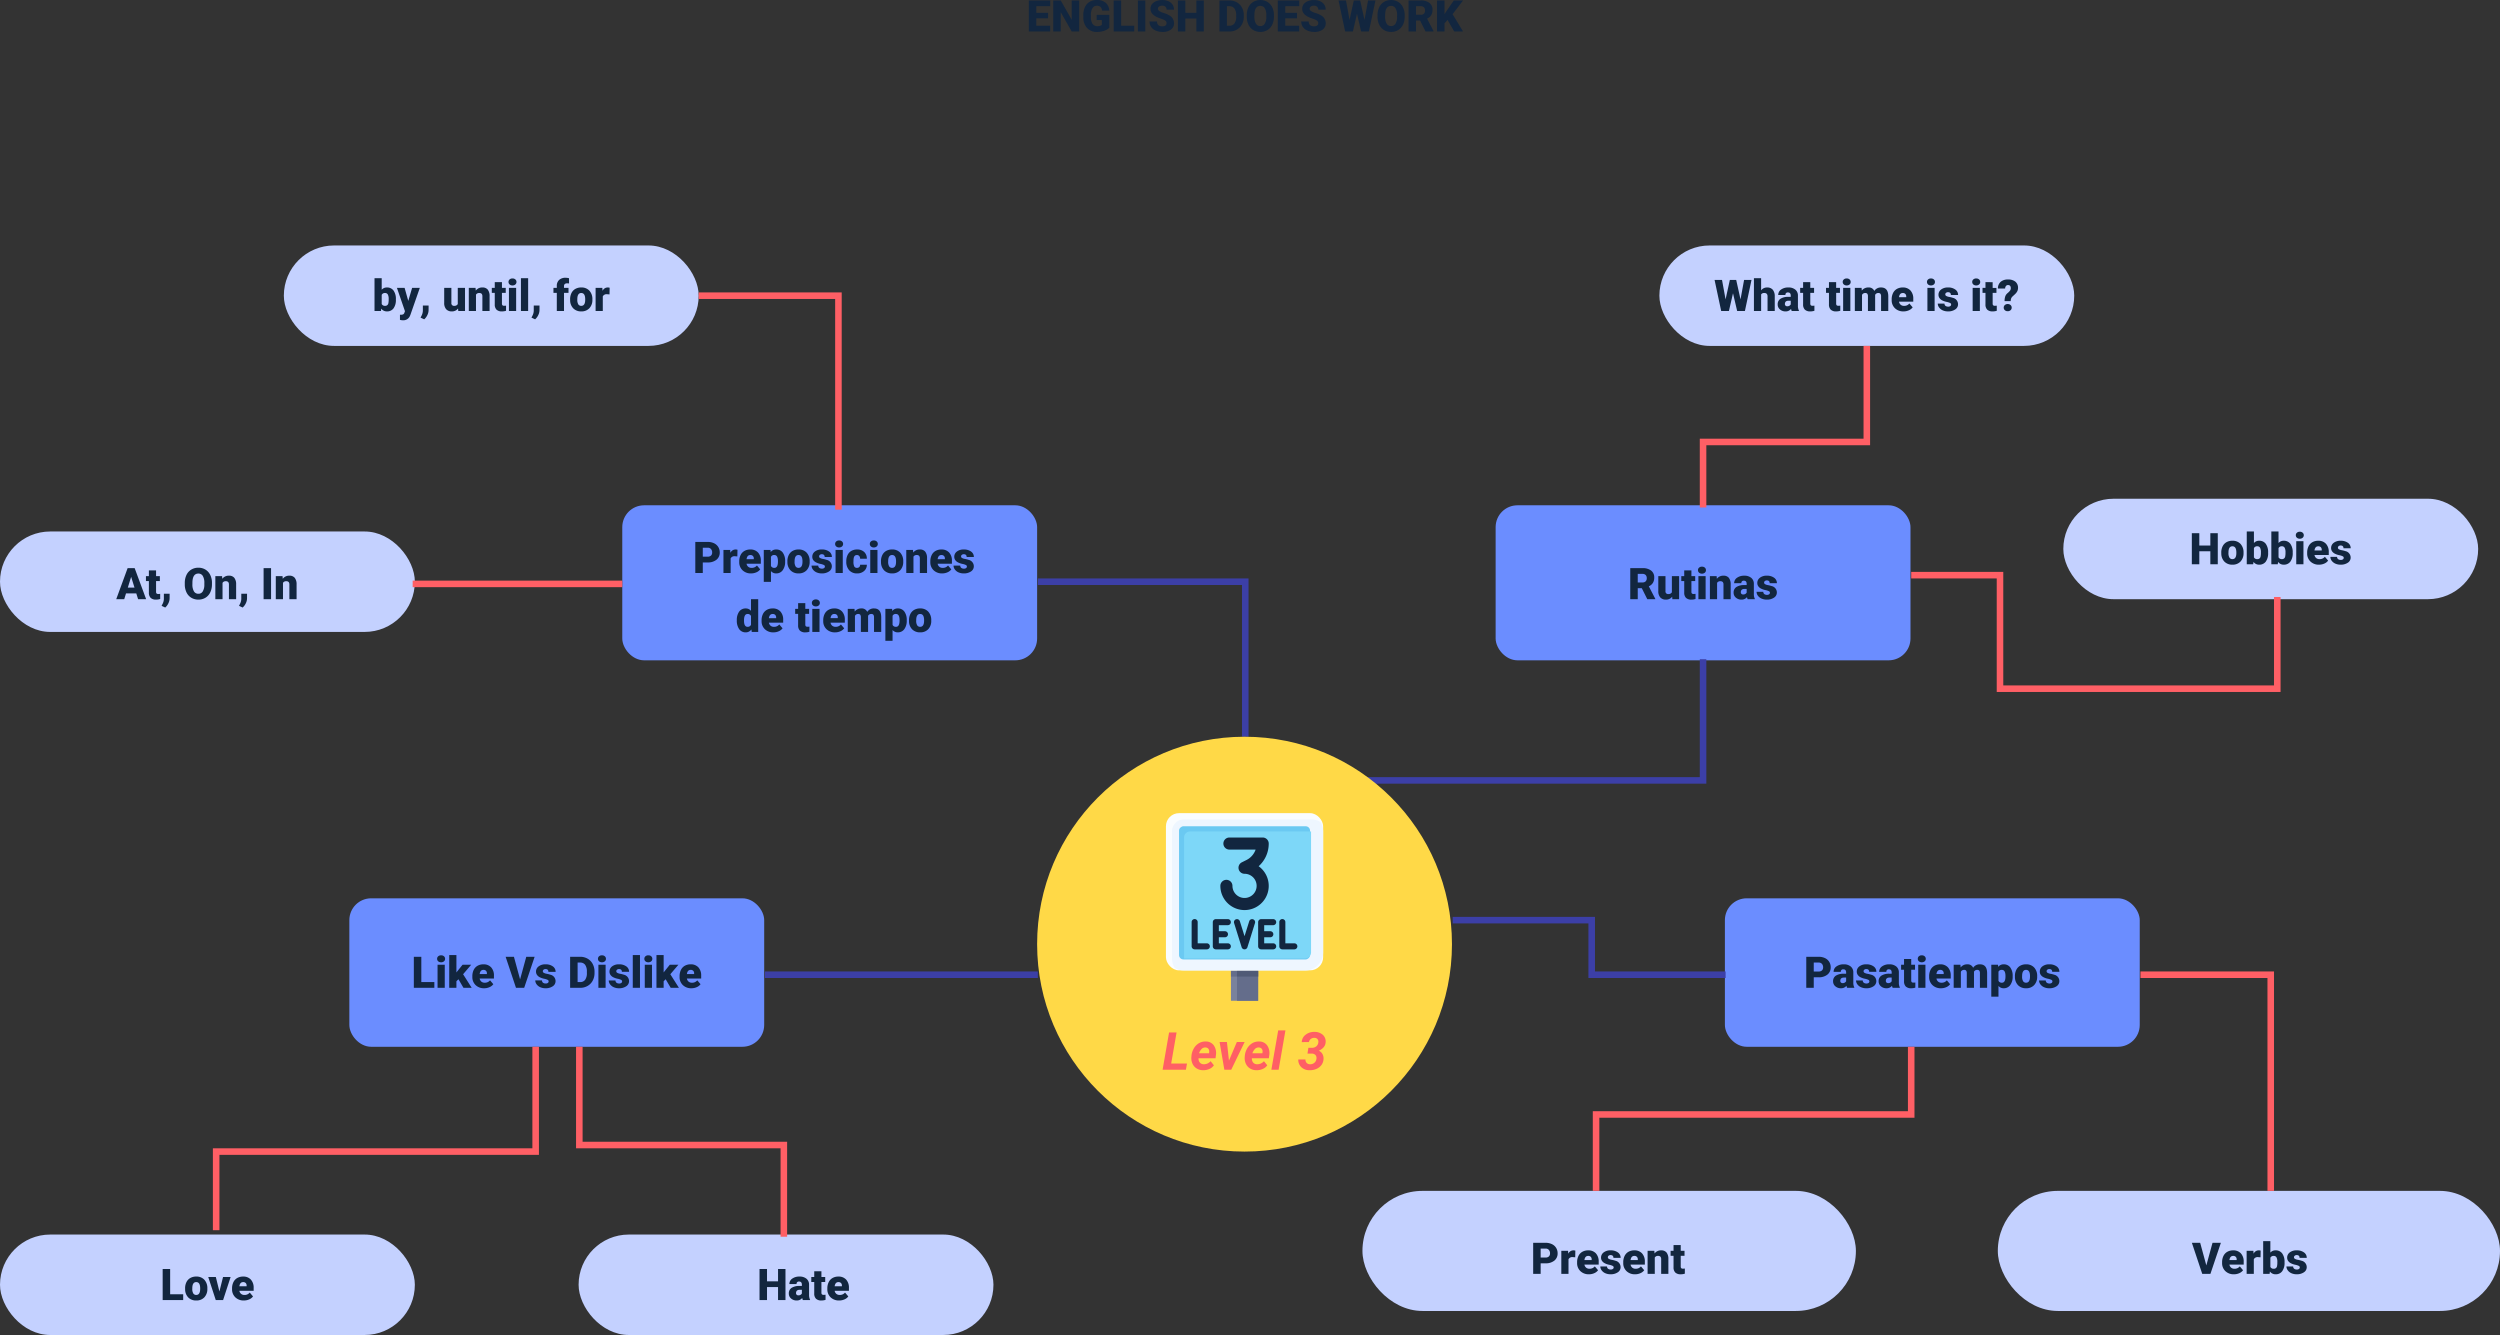 <svg xmlns="http://www.w3.org/2000/svg" width="1145" height="611.424" viewBox="0 0 1145 611.424">
  <rect x="0" y="0" width="1145" height="611.424" fill="#333333" stroke="none"/>
  <g id="Grupo_85040" data-name="Grupo 85040" transform="translate(-228 -456.576)">
    <g id="Grupo_84994" data-name="Grupo 84994" transform="translate(24 34)">
      <path id="Trazado_118836" data-name="Trazado 118836" d="M-89.985-6.035h-5.391v3.4h6.367V0H-98.8V-14.219h9.814v2.646h-6.387v3h5.391ZM-75.737,0h-3.408l-5.039-8.848V0h-3.428V-14.219h3.428l5.029,8.848v-8.848h3.418Zm13.809-1.758A5.511,5.511,0,0,1-64.243-.342,9.982,9.982,0,0,1-67.583.2a5.955,5.955,0,0,1-4.463-1.709A6.918,6.918,0,0,1-73.833-6.27l-.01-1.23a8.485,8.485,0,0,1,.742-3.667,5.511,5.511,0,0,1,2.124-2.412,6.008,6.008,0,0,1,3.2-.845,6.3,6.3,0,0,1,4.126,1.216A5.152,5.152,0,0,1-61.938-9.58h-3.3a2.7,2.7,0,0,0-.762-1.7,2.458,2.458,0,0,0-1.66-.508,2.237,2.237,0,0,0-1.992,1.094,5.84,5.84,0,0,0-.713,3.125v.859a5.717,5.717,0,0,0,.728,3.2,2.573,2.573,0,0,0,2.29,1.069,2.88,2.88,0,0,0,1.992-.6V-5.244h-2.383V-7.6h5.811Zm5.42-.879h5.967V0h-9.395V-14.219h3.428ZM-45.444,0h-3.418V-14.219h3.418Zm9.717-3.779a1.408,1.408,0,0,0-.532-1.172,6.615,6.615,0,0,0-1.87-.869,17.942,17.942,0,0,1-2.187-.869q-2.764-1.357-2.764-3.73a3.345,3.345,0,0,1,.688-2.085,4.453,4.453,0,0,1,1.948-1.406,7.582,7.582,0,0,1,2.832-.5,6.632,6.632,0,0,1,2.749.547,4.352,4.352,0,0,1,1.89,1.558A4.068,4.068,0,0,1-32.3-10h-3.418a1.719,1.719,0,0,0-.532-1.348,2.075,2.075,0,0,0-1.44-.479,2.339,2.339,0,0,0-1.45.405,1.243,1.243,0,0,0-.532,1.03,1.252,1.252,0,0,0,.586.991,7.389,7.389,0,0,0,2.061.918A12.623,12.623,0,0,1-34.6-7.461,4.07,4.07,0,0,1-32.3-3.8a3.472,3.472,0,0,1-1.406,2.93A6.255,6.255,0,0,1-37.563.2a7.653,7.653,0,0,1-3.13-.62,4.719,4.719,0,0,1-2.109-1.7,4.428,4.428,0,0,1-.708-2.485h3.438a2.181,2.181,0,0,0,.591,1.685,2.793,2.793,0,0,0,1.919.542,2.206,2.206,0,0,0,1.343-.366A1.209,1.209,0,0,0-35.728-3.779ZM-18.657,0h-3.408V-5.937h-5.049V0h-3.428V-14.219h3.428v5.645h5.049v-5.645h3.408Zm7.148,0V-14.219h4.58a6.737,6.737,0,0,1,3.389.854,6.006,6.006,0,0,1,2.349,2.412A7.283,7.283,0,0,1-.337-7.461v.654a7.325,7.325,0,0,1-.825,3.5A6.032,6.032,0,0,1-3.486-.884,6.589,6.589,0,0,1-6.831,0Zm3.428-11.572v8.936H-6.89a2.666,2.666,0,0,0,2.266-1.05,5.145,5.145,0,0,0,.791-3.12v-.615a5.1,5.1,0,0,0-.791-3.105,2.713,2.713,0,0,0-2.3-1.045ZM13.462-6.816a8.385,8.385,0,0,1-.771,3.682A5.7,5.7,0,0,1,10.5-.669,6.1,6.1,0,0,1,7.261.2,6.191,6.191,0,0,1,4.038-.64,5.692,5.692,0,0,1,1.846-3.027a8.144,8.144,0,0,1-.825-3.564v-.8a8.422,8.422,0,0,1,.767-3.687,5.688,5.688,0,0,1,2.2-2.466,6.147,6.147,0,0,1,3.257-.869,6.087,6.087,0,0,1,3.223.859,5.79,5.79,0,0,1,2.2,2.446,8.18,8.18,0,0,1,.8,3.638Zm-3.486-.6a5.979,5.979,0,0,0-.708-3.218,2.271,2.271,0,0,0-2.026-1.1q-2.578,0-2.725,3.867l-.01,1.045A6.149,6.149,0,0,0,5.2-3.6,2.268,2.268,0,0,0,7.261-2.48a2.24,2.24,0,0,0,2-1.1,5.982,5.982,0,0,0,.713-3.174ZM24.048-6.035H18.657v3.4h6.367V0H15.229V-14.219h9.814v2.646H18.657v3h5.391Zm9.707,2.256a1.408,1.408,0,0,0-.532-1.172,6.615,6.615,0,0,0-1.87-.869,17.941,17.941,0,0,1-2.187-.869Q26.4-8.047,26.4-10.42A3.345,3.345,0,0,1,27.09-12.5a4.453,4.453,0,0,1,1.948-1.406,7.582,7.582,0,0,1,2.832-.5,6.632,6.632,0,0,1,2.749.547,4.352,4.352,0,0,1,1.89,1.558A4.068,4.068,0,0,1,37.183-10H33.765a1.719,1.719,0,0,0-.532-1.348,2.075,2.075,0,0,0-1.44-.479,2.339,2.339,0,0,0-1.45.405,1.243,1.243,0,0,0-.532,1.03A1.252,1.252,0,0,0,30.4-9.4a7.389,7.389,0,0,0,2.061.918,12.623,12.623,0,0,1,2.422,1.021,4.07,4.07,0,0,1,2.3,3.662,3.472,3.472,0,0,1-1.406,2.93A6.255,6.255,0,0,1,31.919.2a7.653,7.653,0,0,1-3.13-.62,4.719,4.719,0,0,1-2.109-1.7,4.427,4.427,0,0,1-.708-2.485h3.438A2.181,2.181,0,0,0,30-2.925a2.793,2.793,0,0,0,1.919.542,2.206,2.206,0,0,0,1.343-.366A1.209,1.209,0,0,0,33.755-3.779ZM54.937-5.3l1.631-8.916h3.4L56.948,0H53.394l-1.9-8.105L49.624,0H46.079L43.052-14.219H46.46L48.091-5.3l1.953-8.916h2.91ZM73.345-6.816a8.385,8.385,0,0,1-.771,3.682A5.7,5.7,0,0,1,70.381-.669,6.1,6.1,0,0,1,67.144.2,6.191,6.191,0,0,1,63.921-.64a5.692,5.692,0,0,1-2.192-2.388A8.144,8.144,0,0,1,60.9-6.592v-.8a8.422,8.422,0,0,1,.767-3.687,5.688,5.688,0,0,1,2.2-2.466,6.147,6.147,0,0,1,3.257-.869,6.087,6.087,0,0,1,3.223.859,5.79,5.79,0,0,1,2.2,2.446,8.18,8.18,0,0,1,.8,3.638Zm-3.486-.6a5.979,5.979,0,0,0-.708-3.218,2.271,2.271,0,0,0-2.026-1.1q-2.578,0-2.725,3.867l-.01,1.045A6.149,6.149,0,0,0,65.083-3.6,2.268,2.268,0,0,0,67.144-2.48a2.24,2.24,0,0,0,2-1.1,5.982,5.982,0,0,0,.713-3.174ZM80.4-5.029H78.54V0H75.112V-14.219h5.6A6.246,6.246,0,0,1,84.663-13.1a3.8,3.8,0,0,1,1.426,3.17,4.616,4.616,0,0,1-.6,2.458,4.263,4.263,0,0,1-1.88,1.58L86.577-.147V0H82.905ZM78.54-7.666h2.168a1.946,1.946,0,0,0,1.47-.514,1.987,1.987,0,0,0,.493-1.434,2.01,2.01,0,0,0-.5-1.444,1.928,1.928,0,0,0-1.465-.524H78.54ZM92.993-5.293,91.587-3.75V0H88.159V-14.219h3.428v6.27l1.191-1.807,3.066-4.463h4.238l-4.8,6.289,4.8,7.93H96.021Z" transform="translate(774 437)" fill="#12263f"/>
      <rect id="Rectángulo_34779" data-name="Rectángulo 34779" width="190" height="68" rx="10" transform="translate(364 834)" fill="#6b8dff"/>
      <rect id="Rectángulo_34773" data-name="Rectángulo 34773" width="190" height="68" rx="10" transform="translate(994 834)" fill="#6b8dff"/>
      <rect id="Rectángulo_34774" data-name="Rectángulo 34774" width="190" height="71" rx="10" transform="translate(489 654)" fill="#6b8dff"/>
      <rect id="Rectángulo_34780" data-name="Rectángulo 34780" width="190" height="46" rx="23" transform="translate(334 535)" fill="#c4d1ff"/>
      <rect id="Rectángulo_34772" data-name="Rectángulo 34772" width="190" height="46" rx="23" transform="translate(964 535)" fill="#c4d1ff"/>
      <rect id="Rectángulo_34771" data-name="Rectángulo 34771" width="190" height="46" rx="23" transform="translate(1149 651)" fill="#c4d1ff"/>
      <rect id="Rectángulo_34781" data-name="Rectángulo 34781" width="190" height="46" rx="23" transform="translate(204 666)" fill="#c4d1ff"/>
      <rect id="Rectángulo_34782" data-name="Rectángulo 34782" width="190" height="46" rx="23" transform="translate(204 988)" fill="#c4d1ff"/>
      <rect id="Rectángulo_34775" data-name="Rectángulo 34775" width="190" height="46" rx="23" transform="translate(469 988)" fill="#c4d1ff"/>
      <rect id="Rectángulo_34776" data-name="Rectángulo 34776" width="226" height="55" rx="27.5" transform="translate(828 968)" fill="#c4d1ff"/>
      <rect id="Rectángulo_34777" data-name="Rectángulo 34777" width="230" height="55" rx="27.5" transform="translate(1119 968)" fill="#c4d1ff"/>
      <rect id="Rectángulo_34778" data-name="Rectángulo 34778" width="190" height="71" rx="10" transform="translate(889 654)" fill="#6b8dff"/>
      <path id="Trazado_118838" data-name="Trazado 118838" d="M-60.122-4.824V0H-63.55V-14.219h5.674a6.608,6.608,0,0,1,2.886.6,4.526,4.526,0,0,1,1.943,1.709,4.667,4.667,0,0,1,.688,2.515,4.114,4.114,0,0,1-1.489,3.325,6.179,6.179,0,0,1-4.087,1.245Zm0-2.646h2.246a2.118,2.118,0,0,0,1.519-.5,1.85,1.85,0,0,0,.522-1.406,2.287,2.287,0,0,0-.537-1.592,1.9,1.9,0,0,0-1.465-.605h-2.285Zm15.83-.117-1.084-.078a1.947,1.947,0,0,0-1.992.977V0h-3.291V-10.566h3.086l.107,1.357a2.548,2.548,0,0,1,2.314-1.553,3.209,3.209,0,0,1,.918.117ZM-37.993.2a5.432,5.432,0,0,1-3.936-1.45,5.008,5.008,0,0,1-1.5-3.774V-5.3a6.489,6.489,0,0,1,.6-2.861,4.395,4.395,0,0,1,1.753-1.919,5.292,5.292,0,0,1,2.734-.679A4.574,4.574,0,0,1-34.829-9.38,5.43,5.43,0,0,1-33.54-5.527v1.279h-6.543a2.372,2.372,0,0,0,.771,1.4,2.3,2.3,0,0,0,1.543.508,2.958,2.958,0,0,0,2.441-1.094l1.5,1.777A4.2,4.2,0,0,1-35.566-.308,5.891,5.891,0,0,1-37.993.2Zm-.371-8.418q-1.445,0-1.719,1.914h3.32v-.254a1.63,1.63,0,0,0-.4-1.226A1.593,1.593,0,0,0-38.364-8.223Zm15.957,3.018a6.372,6.372,0,0,1-1.108,3.931A3.554,3.554,0,0,1-26.509.2,3.046,3.046,0,0,1-28.9-.869V4.063h-3.291V-10.566h3.076l.1.977a3.046,3.046,0,0,1,2.49-1.172,3.582,3.582,0,0,1,3.037,1.44,6.45,6.45,0,0,1,1.084,3.96ZM-25.7-5.41q0-2.812-1.641-2.812a1.549,1.549,0,0,0-1.562.84v4.16a1.6,1.6,0,0,0,1.582.879q1.572,0,1.621-2.715Zm4.326.029A6.236,6.236,0,0,1-20.757-8.2a4.4,4.4,0,0,1,1.768-1.9,5.323,5.323,0,0,1,2.705-.664,4.858,4.858,0,0,1,3.74,1.47,5.64,5.64,0,0,1,1.367,4v.117a5.472,5.472,0,0,1-1.372,3.921A4.871,4.871,0,0,1-16.265.2a4.927,4.927,0,0,1-3.623-1.353,5.29,5.29,0,0,1-1.475-3.667Zm3.291.205a3.932,3.932,0,0,0,.459,2.148,1.529,1.529,0,0,0,1.357.684q1.758,0,1.8-2.705v-.332q0-2.842-1.816-2.842-1.65,0-1.787,2.451ZM-4.194-2.969a.76.76,0,0,0-.439-.674A6.685,6.685,0,0,0-6.3-4.17a7.615,7.615,0,0,1-2.031-.718A3.4,3.4,0,0,1-9.556-5.967a2.577,2.577,0,0,1-.42-1.455,2.92,2.92,0,0,1,1.2-2.4,4.948,4.948,0,0,1,3.145-.942,5.482,5.482,0,0,1,3.359.947A2.962,2.962,0,0,1-1-7.324H-4.3q0-1.27-1.338-1.27a1.326,1.326,0,0,0-.869.288.892.892,0,0,0-.352.718.819.819,0,0,0,.43.713,4.06,4.06,0,0,0,1.372.449,11.857,11.857,0,0,1,1.655.42A3.007,3.007,0,0,1-1.021-3.066,2.767,2.767,0,0,1-2.3-.713,5.632,5.632,0,0,1-5.63.2,5.747,5.747,0,0,1-8.052-.293a4.05,4.05,0,0,1-1.66-1.328,3.007,3.007,0,0,1-.6-1.768h3.076a1.272,1.272,0,0,0,.488,1.069,2.009,2.009,0,0,0,1.2.337,1.58,1.58,0,0,0,1.011-.273A.875.875,0,0,0-4.194-2.969ZM3.989,0H.688V-10.566h3.3ZM.493-13.291A1.469,1.469,0,0,1,1-14.443a1.916,1.916,0,0,1,1.318-.449,1.916,1.916,0,0,1,1.318.449,1.469,1.469,0,0,1,.508,1.152,1.469,1.469,0,0,1-.508,1.152,1.916,1.916,0,0,1-1.318.449A1.916,1.916,0,0,1,1-12.139,1.469,1.469,0,0,1,.493-13.291Zm9.99,10.947a1.464,1.464,0,0,0,1.074-.376,1.379,1.379,0,0,0,.371-1.05h3.086A3.653,3.653,0,0,1,13.77-.918,4.631,4.631,0,0,1,10.562.2,4.689,4.689,0,0,1,6.929-1.25a5.7,5.7,0,0,1-1.328-4v-.137a6.436,6.436,0,0,1,.591-2.827A4.3,4.3,0,0,1,7.9-10.1a5.081,5.081,0,0,1,2.637-.659A4.573,4.573,0,0,1,13.8-9.619a4.053,4.053,0,0,1,1.211,3.1H11.929a1.807,1.807,0,0,0-.4-1.26,1.382,1.382,0,0,0-1.074-.439q-1.279,0-1.494,1.631a11.508,11.508,0,0,0-.068,1.426,4.52,4.52,0,0,0,.381,2.207A1.319,1.319,0,0,0,10.483-2.344ZM19.878,0h-3.3V-10.566h3.3Zm-3.5-13.291a1.469,1.469,0,0,1,.508-1.152,1.916,1.916,0,0,1,1.318-.449,1.916,1.916,0,0,1,1.318.449,1.469,1.469,0,0,1,.508,1.152,1.469,1.469,0,0,1-.508,1.152,1.916,1.916,0,0,1-1.318.449,1.916,1.916,0,0,1-1.318-.449A1.469,1.469,0,0,1,16.382-13.291Zm5.107,7.91A6.236,6.236,0,0,1,22.1-8.2a4.4,4.4,0,0,1,1.768-1.9,5.323,5.323,0,0,1,2.705-.664,4.858,4.858,0,0,1,3.74,1.47,5.64,5.64,0,0,1,1.367,4v.117a5.472,5.472,0,0,1-1.372,3.921A4.871,4.871,0,0,1,26.6.2a4.927,4.927,0,0,1-3.623-1.353A5.29,5.29,0,0,1,21.5-4.824Zm3.291.205a3.932,3.932,0,0,0,.459,2.148,1.529,1.529,0,0,0,1.357.684q1.758,0,1.8-2.705v-.332q0-2.842-1.816-2.842-1.65,0-1.787,2.451Zm11.377-5.391.107,1.24a3.583,3.583,0,0,1,3.018-1.436,3.015,3.015,0,0,1,2.466.986,4.7,4.7,0,0,1,.845,2.969V0h-3.3V-6.67a1.783,1.783,0,0,0-.322-1.177A1.491,1.491,0,0,0,37.8-8.223a1.569,1.569,0,0,0-1.436.762V0H33.071V-10.566ZM49.526.2a5.432,5.432,0,0,1-3.936-1.45,5.008,5.008,0,0,1-1.5-3.774V-5.3a6.489,6.489,0,0,1,.6-2.861,4.395,4.395,0,0,1,1.753-1.919,5.292,5.292,0,0,1,2.734-.679A4.574,4.574,0,0,1,52.69-9.38a5.43,5.43,0,0,1,1.289,3.853v1.279H47.437a2.372,2.372,0,0,0,.771,1.4,2.3,2.3,0,0,0,1.543.508,2.958,2.958,0,0,0,2.441-1.094L53.7-1.66A4.2,4.2,0,0,1,51.953-.308,5.891,5.891,0,0,1,49.526.2Zm-.371-8.418q-1.445,0-1.719,1.914h3.32v-.254a1.63,1.63,0,0,0-.4-1.226A1.593,1.593,0,0,0,49.155-8.223Zm11.68,5.254a.76.76,0,0,0-.439-.674,6.685,6.685,0,0,0-1.67-.527,7.615,7.615,0,0,1-2.031-.718,3.4,3.4,0,0,1-1.221-1.079,2.577,2.577,0,0,1-.42-1.455,2.92,2.92,0,0,1,1.2-2.4,4.948,4.948,0,0,1,3.145-.942,5.482,5.482,0,0,1,3.359.947,2.962,2.962,0,0,1,1.27,2.49h-3.3q0-1.27-1.338-1.27a1.326,1.326,0,0,0-.869.288.892.892,0,0,0-.352.718.819.819,0,0,0,.43.713,4.06,4.06,0,0,0,1.372.449,11.857,11.857,0,0,1,1.655.42,3.007,3.007,0,0,1,2.383,2.939A2.767,2.767,0,0,1,62.725-.713,5.632,5.632,0,0,1,59.4.2a5.747,5.747,0,0,1-2.422-.488,4.05,4.05,0,0,1-1.66-1.328,3.007,3.007,0,0,1-.6-1.768H57.8a1.272,1.272,0,0,0,.488,1.069,2.009,2.009,0,0,0,1.2.337A1.58,1.58,0,0,0,60.5-2.256.875.875,0,0,0,60.835-2.969ZM-44.536,21.639a6.455,6.455,0,0,1,1.084-3.955,3.568,3.568,0,0,1,3.027-1.445,3.035,3.035,0,0,1,2.383,1.113V12h3.3V27H-37.7l-.166-1.133A3.116,3.116,0,0,1-40.444,27.2a3.562,3.562,0,0,1-2.988-1.445A6.659,6.659,0,0,1-44.536,21.639Zm3.291.205q0,2.813,1.641,2.813a1.62,1.62,0,0,0,1.563-.918V19.715a1.576,1.576,0,0,0-1.543-.937q-1.523,0-1.65,2.461ZM-27.759,27.2a5.432,5.432,0,0,1-3.936-1.45,5.008,5.008,0,0,1-1.5-3.774V21.7a6.489,6.489,0,0,1,.6-2.861,4.395,4.395,0,0,1,1.753-1.919,5.292,5.292,0,0,1,2.734-.679,4.574,4.574,0,0,1,3.516,1.382,5.43,5.43,0,0,1,1.289,3.853v1.279h-6.543a2.372,2.372,0,0,0,.771,1.4,2.3,2.3,0,0,0,1.543.508,2.958,2.958,0,0,0,2.441-1.094l1.5,1.777a4.2,4.2,0,0,1-1.743,1.353A5.891,5.891,0,0,1-27.759,27.2Zm-.371-8.418q-1.445,0-1.719,1.914h3.32v-.254a1.63,1.63,0,0,0-.4-1.226A1.593,1.593,0,0,0-28.13,18.777Zm14.961-4.971v2.627h1.738v2.285h-1.738v4.834a1.234,1.234,0,0,0,.215.83,1.152,1.152,0,0,0,.85.234,4.828,4.828,0,0,0,.82-.059v2.354a6.074,6.074,0,0,1-1.855.283,3.448,3.448,0,0,1-2.51-.8,3.282,3.282,0,0,1-.811-2.432V18.719h-1.348V16.434h1.348V13.807ZM-6.665,27h-3.3V16.434h3.3Zm-3.5-13.291a1.469,1.469,0,0,1,.508-1.152,1.916,1.916,0,0,1,1.318-.449,1.916,1.916,0,0,1,1.318.449,1.469,1.469,0,0,1,.508,1.152,1.469,1.469,0,0,1-.508,1.152,1.916,1.916,0,0,1-1.318.449,1.916,1.916,0,0,1-1.318-.449A1.469,1.469,0,0,1-10.161,13.709ZM.474,27.2a5.432,5.432,0,0,1-3.936-1.45,5.008,5.008,0,0,1-1.5-3.774V21.7a6.489,6.489,0,0,1,.6-2.861,4.395,4.395,0,0,1,1.753-1.919,5.292,5.292,0,0,1,2.734-.679A4.574,4.574,0,0,1,3.638,17.62a5.43,5.43,0,0,1,1.289,3.853v1.279H-1.616a2.372,2.372,0,0,0,.771,1.4A2.3,2.3,0,0,0,.7,24.656,2.958,2.958,0,0,0,3.14,23.563l1.5,1.777A4.2,4.2,0,0,1,2.9,26.692,5.891,5.891,0,0,1,.474,27.2ZM.1,18.777q-1.445,0-1.719,1.914H1.7v-.254a1.63,1.63,0,0,0-.4-1.226A1.593,1.593,0,0,0,.1,18.777ZM9.36,16.434l.107,1.24a3.633,3.633,0,0,1,3.018-1.436A2.675,2.675,0,0,1,15.19,17.83,3.517,3.517,0,0,1,18.3,16.238q3.213,0,3.3,3.887V27H18.3V20.33a2.014,2.014,0,0,0-.273-1.182,1.164,1.164,0,0,0-1-.371,1.559,1.559,0,0,0-1.455.869l.01.137V27h-3.3V20.35a2.117,2.117,0,0,0-.264-1.2,1.161,1.161,0,0,0-1.006-.371,1.578,1.578,0,0,0-1.445.869V27H6.274V16.434Zm23.926,5.361a6.372,6.372,0,0,1-1.108,3.931,3.554,3.554,0,0,1-2.993,1.47,3.046,3.046,0,0,1-2.393-1.064v4.932H23.5V16.434h3.076l.1.977a3.046,3.046,0,0,1,2.49-1.172,3.582,3.582,0,0,1,3.037,1.44,6.45,6.45,0,0,1,1.084,3.96ZM30,21.59q0-2.812-1.641-2.812a1.549,1.549,0,0,0-1.562.84v4.16a1.6,1.6,0,0,0,1.582.879q1.572,0,1.621-2.715Zm4.326.029a6.236,6.236,0,0,1,.615-2.817A4.4,4.4,0,0,1,36.7,16.9a5.323,5.323,0,0,1,2.705-.664,4.858,4.858,0,0,1,3.74,1.47,5.64,5.64,0,0,1,1.367,4v.117a5.472,5.472,0,0,1-1.372,3.921,4.871,4.871,0,0,1-3.716,1.45,4.927,4.927,0,0,1-3.623-1.353,5.29,5.29,0,0,1-1.475-3.667Zm3.291.205a3.932,3.932,0,0,0,.459,2.148,1.529,1.529,0,0,0,1.357.684q1.758,0,1.8-2.705v-.332q0-2.842-1.816-2.842-1.65,0-1.787,2.451Z" transform="translate(586 685)" fill="#12263f"/>
      <path id="Trazado_118847" data-name="Trazado 118847" d="M-28.057-5.029h-1.855V0H-33.34V-14.219h5.6A6.246,6.246,0,0,1-23.789-13.1a3.8,3.8,0,0,1,1.426,3.17,4.616,4.616,0,0,1-.6,2.458,4.263,4.263,0,0,1-1.88,1.58l2.969,5.741V0h-3.672Zm-1.855-2.637h2.168a1.946,1.946,0,0,0,1.47-.514,1.987,1.987,0,0,0,.493-1.434,2.01,2.01,0,0,0-.5-1.444,1.928,1.928,0,0,0-1.465-.524h-2.168ZM-14.15-1.143A3.393,3.393,0,0,1-16.973.2,3.328,3.328,0,0,1-19.6-.815,4.251,4.251,0,0,1-20.5-3.721v-6.846h3.291V-3.7a1.183,1.183,0,0,0,1.318,1.357,1.72,1.72,0,0,0,1.611-.811v-7.412h3.311V0h-3.086Zm8.818-12.051v2.627h1.738v2.285H-5.332v4.834a1.234,1.234,0,0,0,.215.83,1.152,1.152,0,0,0,.85.234,4.828,4.828,0,0,0,.82-.059V-.088A6.074,6.074,0,0,1-5.3.2a3.448,3.448,0,0,1-2.51-.8,3.282,3.282,0,0,1-.811-2.432V-8.281H-9.971v-2.285h1.348v-2.627ZM1.172,0h-3.3V-10.566h3.3Zm-3.5-13.291a1.469,1.469,0,0,1,.508-1.152A1.916,1.916,0,0,1-.5-14.893a1.916,1.916,0,0,1,1.318.449,1.469,1.469,0,0,1,.508,1.152A1.469,1.469,0,0,1,.82-12.139,1.916,1.916,0,0,1-.5-11.689a1.916,1.916,0,0,1-1.318-.449A1.469,1.469,0,0,1-2.324-13.291Zm8.545,2.725.107,1.24a3.583,3.583,0,0,1,3.018-1.436,3.015,3.015,0,0,1,2.466.986,4.7,4.7,0,0,1,.845,2.969V0h-3.3V-6.67a1.783,1.783,0,0,0-.322-1.177,1.491,1.491,0,0,0-1.172-.376,1.569,1.569,0,0,0-1.436.762V0H3.135V-10.566ZM20.43,0a3.716,3.716,0,0,1-.312-.947A3.06,3.06,0,0,1,17.578.2a3.749,3.749,0,0,1-2.539-.9,2.875,2.875,0,0,1-1.045-2.271,2.955,2.955,0,0,1,1.27-2.6,6.468,6.468,0,0,1,3.691-.879h1.016v-.559q0-1.462-1.26-1.462a1.03,1.03,0,0,0-1.172,1.158H14.248a2.95,2.95,0,0,1,1.3-2.487,5.479,5.479,0,0,1,3.325-.956,4.8,4.8,0,0,1,3.193.986,3.429,3.429,0,0,1,1.2,2.705v4.678a4.79,4.79,0,0,0,.449,2.227V0ZM18.369-2.148a1.836,1.836,0,0,0,1.021-.264,1.653,1.653,0,0,0,.581-.6V-4.7h-.957q-1.719,0-1.719,1.543a.942.942,0,0,0,.3.728A1.1,1.1,0,0,0,18.369-2.148Zm12.256-.82a.76.76,0,0,0-.439-.674,6.685,6.685,0,0,0-1.67-.527,7.615,7.615,0,0,1-2.031-.718,3.4,3.4,0,0,1-1.221-1.079,2.577,2.577,0,0,1-.42-1.455,2.92,2.92,0,0,1,1.2-2.4,4.948,4.948,0,0,1,3.145-.942,5.482,5.482,0,0,1,3.359.947,2.962,2.962,0,0,1,1.27,2.49h-3.3q0-1.27-1.338-1.27a1.326,1.326,0,0,0-.869.288.892.892,0,0,0-.352.718.819.819,0,0,0,.43.713,4.06,4.06,0,0,0,1.372.449,11.857,11.857,0,0,1,1.655.42A3.007,3.007,0,0,1,33.8-3.066,2.767,2.767,0,0,1,32.515-.713,5.631,5.631,0,0,1,29.189.2a5.747,5.747,0,0,1-2.422-.488,4.05,4.05,0,0,1-1.66-1.328,3.007,3.007,0,0,1-.6-1.768h3.076a1.272,1.272,0,0,0,.488,1.069,2.009,2.009,0,0,0,1.2.337,1.58,1.58,0,0,0,1.011-.273A.875.875,0,0,0,30.625-2.969Z" transform="translate(984 697)" fill="#12263f"/>
      <path id="Trazado_118846" data-name="Trazado 118846" d="M-54.3-4.824V0h-3.428V-14.219h5.674a6.608,6.608,0,0,1,2.886.6,4.526,4.526,0,0,1,1.943,1.709,4.667,4.667,0,0,1,.688,2.515,4.114,4.114,0,0,1-1.489,3.325,6.179,6.179,0,0,1-4.087,1.245Zm0-2.646h2.246a2.118,2.118,0,0,0,1.519-.5,1.85,1.85,0,0,0,.522-1.406,2.287,2.287,0,0,0-.537-1.592,1.9,1.9,0,0,0-1.465-.605H-54.3ZM-39.014,0a3.716,3.716,0,0,1-.312-.947A3.06,3.06,0,0,1-41.865.2a3.749,3.749,0,0,1-2.539-.9,2.875,2.875,0,0,1-1.045-2.271,2.955,2.955,0,0,1,1.27-2.6,6.468,6.468,0,0,1,3.691-.879h1.016v-.559q0-1.462-1.26-1.462A1.03,1.03,0,0,0-41.9-7.319H-45.2a2.95,2.95,0,0,1,1.3-2.487,5.479,5.479,0,0,1,3.325-.956,4.8,4.8,0,0,1,3.193.986,3.429,3.429,0,0,1,1.2,2.705v4.678a4.79,4.79,0,0,0,.449,2.227V0Zm-2.061-2.148a1.836,1.836,0,0,0,1.021-.264,1.653,1.653,0,0,0,.581-.6V-4.7h-.957q-1.719,0-1.719,1.543a.942.942,0,0,0,.3.728A1.1,1.1,0,0,0-41.074-2.148Zm12.256-.82a.76.76,0,0,0-.439-.674,6.685,6.685,0,0,0-1.67-.527,7.615,7.615,0,0,1-2.031-.718A3.4,3.4,0,0,1-34.18-5.967a2.577,2.577,0,0,1-.42-1.455,2.92,2.92,0,0,1,1.2-2.4,4.948,4.948,0,0,1,3.145-.942,5.482,5.482,0,0,1,3.359.947,2.962,2.962,0,0,1,1.27,2.49h-3.3q0-1.27-1.338-1.27a1.326,1.326,0,0,0-.869.288.892.892,0,0,0-.352.718.819.819,0,0,0,.43.713,4.06,4.06,0,0,0,1.372.449,11.857,11.857,0,0,1,1.655.42,3.007,3.007,0,0,1,2.383,2.939A2.767,2.767,0,0,1-26.929-.713,5.631,5.631,0,0,1-30.254.2a5.747,5.747,0,0,1-2.422-.488,4.05,4.05,0,0,1-1.66-1.328,3.007,3.007,0,0,1-.6-1.768h3.076a1.272,1.272,0,0,0,.488,1.069,2.009,2.009,0,0,0,1.2.337,1.58,1.58,0,0,0,1.011-.273A.875.875,0,0,0-28.818-2.969ZM-18.154,0a3.716,3.716,0,0,1-.312-.947A3.06,3.06,0,0,1-21.006.2a3.749,3.749,0,0,1-2.539-.9A2.875,2.875,0,0,1-24.59-2.979a2.955,2.955,0,0,1,1.27-2.6,6.468,6.468,0,0,1,3.691-.879h1.016v-.559q0-1.462-1.26-1.462a1.03,1.03,0,0,0-1.172,1.158h-3.291a2.95,2.95,0,0,1,1.3-2.487,5.479,5.479,0,0,1,3.325-.956,4.8,4.8,0,0,1,3.193.986,3.429,3.429,0,0,1,1.2,2.705v4.678a4.79,4.79,0,0,0,.449,2.227V0Zm-2.061-2.148a1.836,1.836,0,0,0,1.021-.264,1.653,1.653,0,0,0,.581-.6V-4.7h-.957q-1.719,0-1.719,1.543a.942.942,0,0,0,.3.728A1.1,1.1,0,0,0-20.215-2.148ZM-9.658-13.193v2.627H-7.92v2.285H-9.658v4.834a1.234,1.234,0,0,0,.215.83,1.152,1.152,0,0,0,.85.234,4.828,4.828,0,0,0,.82-.059V-.088A6.074,6.074,0,0,1-9.629.2a3.448,3.448,0,0,1-2.51-.8,3.282,3.282,0,0,1-.811-2.432V-8.281H-14.3v-2.285h1.348v-2.627ZM-3.154,0h-3.3V-10.566h3.3Zm-3.5-13.291a1.469,1.469,0,0,1,.508-1.152,1.916,1.916,0,0,1,1.318-.449,1.916,1.916,0,0,1,1.318.449A1.469,1.469,0,0,1-3-13.291a1.469,1.469,0,0,1-.508,1.152,1.916,1.916,0,0,1-1.318.449,1.916,1.916,0,0,1-1.318-.449A1.469,1.469,0,0,1-6.65-13.291ZM3.984.2A5.432,5.432,0,0,1,.049-1.255a5.008,5.008,0,0,1-1.5-3.774V-5.3a6.489,6.489,0,0,1,.6-2.861A4.395,4.395,0,0,1,.9-10.083a5.292,5.292,0,0,1,2.734-.679A4.574,4.574,0,0,1,7.148-9.38,5.43,5.43,0,0,1,8.438-5.527v1.279H1.895a2.372,2.372,0,0,0,.771,1.4,2.3,2.3,0,0,0,1.543.508A2.958,2.958,0,0,0,6.65-3.437l1.5,1.777A4.2,4.2,0,0,1,6.411-.308,5.891,5.891,0,0,1,3.984.2ZM3.613-8.223q-1.445,0-1.719,1.914h3.32v-.254a1.63,1.63,0,0,0-.4-1.226A1.593,1.593,0,0,0,3.613-8.223Zm9.258-2.344.107,1.24A3.633,3.633,0,0,1,16-10.762,2.675,2.675,0,0,1,18.7-9.17a3.517,3.517,0,0,1,3.105-1.592q3.213,0,3.3,3.887V0h-3.3V-6.67a2.014,2.014,0,0,0-.273-1.182,1.164,1.164,0,0,0-1-.371,1.559,1.559,0,0,0-1.455.869l.01.137V0h-3.3V-6.65a2.117,2.117,0,0,0-.264-1.2,1.161,1.161,0,0,0-1.006-.371,1.578,1.578,0,0,0-1.445.869V0H9.785V-10.566ZM36.8-5.205a6.372,6.372,0,0,1-1.108,3.931A3.554,3.554,0,0,1,32.7.2,3.046,3.046,0,0,1,30.3-.869V4.063H27.012V-10.566h3.076l.1.977a3.046,3.046,0,0,1,2.49-1.172,3.582,3.582,0,0,1,3.037,1.44A6.45,6.45,0,0,1,36.8-5.361ZM33.506-5.41q0-2.812-1.641-2.812a1.549,1.549,0,0,0-1.562.84v4.16a1.6,1.6,0,0,0,1.582.879q1.572,0,1.621-2.715Zm4.326.029A6.236,6.236,0,0,1,38.447-8.2a4.4,4.4,0,0,1,1.768-1.9,5.323,5.323,0,0,1,2.705-.664,4.858,4.858,0,0,1,3.74,1.47,5.64,5.64,0,0,1,1.367,4v.117a5.472,5.472,0,0,1-1.372,3.921A4.871,4.871,0,0,1,42.939.2a4.927,4.927,0,0,1-3.623-1.353,5.29,5.29,0,0,1-1.475-3.667Zm3.291.205a3.932,3.932,0,0,0,.459,2.148,1.529,1.529,0,0,0,1.357.684q1.758,0,1.8-2.705v-.332q0-2.842-1.816-2.842-1.65,0-1.787,2.451ZM55.01-2.969a.76.76,0,0,0-.439-.674A6.685,6.685,0,0,0,52.9-4.17a7.615,7.615,0,0,1-2.031-.718,3.4,3.4,0,0,1-1.221-1.079,2.577,2.577,0,0,1-.42-1.455,2.92,2.92,0,0,1,1.2-2.4,4.948,4.948,0,0,1,3.145-.942,5.482,5.482,0,0,1,3.359.947,2.962,2.962,0,0,1,1.27,2.49H54.9q0-1.27-1.338-1.27a1.326,1.326,0,0,0-.869.288.892.892,0,0,0-.352.718.819.819,0,0,0,.43.713,4.06,4.06,0,0,0,1.372.449,11.857,11.857,0,0,1,1.655.42,3.007,3.007,0,0,1,2.383,2.939A2.767,2.767,0,0,1,56.9-.713,5.632,5.632,0,0,1,53.574.2a5.747,5.747,0,0,1-2.422-.488,4.05,4.05,0,0,1-1.66-1.328,3.007,3.007,0,0,1-.6-1.768h3.076a1.272,1.272,0,0,0,.488,1.069,2.009,2.009,0,0,0,1.2.337,1.58,1.58,0,0,0,1.011-.273A.875.875,0,0,0,55.01-2.969Z" transform="translate(1089 875)" fill="#12263f"/>
      <path id="Trazado_118840" data-name="Trazado 118840" d="M-62.036-2.637h5.967V0h-9.395V-14.219h3.428ZM-51.3,0h-3.3V-10.566h3.3Zm-3.5-13.291a1.469,1.469,0,0,1,.508-1.152,1.916,1.916,0,0,1,1.318-.449,1.916,1.916,0,0,1,1.318.449,1.469,1.469,0,0,1,.508,1.152,1.469,1.469,0,0,1-.508,1.152,1.916,1.916,0,0,1-1.318.449,1.916,1.916,0,0,1-1.318-.449A1.469,1.469,0,0,1-54.8-13.291Zm9.766,9.355-.928.928V0h-3.291V-15.01h3.291v7.969l.332-.439,2.48-3.086H-39.2l-3.7,4.346L-38.96,0h-3.77ZM-33.228.2a5.432,5.432,0,0,1-3.936-1.45,5.008,5.008,0,0,1-1.5-3.774V-5.3a6.489,6.489,0,0,1,.6-2.861,4.395,4.395,0,0,1,1.753-1.919,5.292,5.292,0,0,1,2.734-.679A4.574,4.574,0,0,1-30.063-9.38a5.43,5.43,0,0,1,1.289,3.853v1.279h-6.543a2.372,2.372,0,0,0,.771,1.4A2.3,2.3,0,0,0-33-2.344a2.958,2.958,0,0,0,2.441-1.094l1.5,1.777A4.2,4.2,0,0,1-30.8-.308,5.891,5.891,0,0,1-33.228.2ZM-33.6-8.223q-1.445,0-1.719,1.914H-32v-.254a1.63,1.63,0,0,0-.4-1.226A1.593,1.593,0,0,0-33.6-8.223Zm16.8,4.355,2.832-10.352h3.828L-14.927,0h-3.75l-4.746-14.219h3.8Zm13.076.9a.76.76,0,0,0-.439-.674,6.685,6.685,0,0,0-1.67-.527,7.615,7.615,0,0,1-2.031-.718A3.4,3.4,0,0,1-9.087-5.967a2.577,2.577,0,0,1-.42-1.455,2.92,2.92,0,0,1,1.2-2.4,4.948,4.948,0,0,1,3.145-.942A5.482,5.482,0,0,1-1.8-9.814a2.962,2.962,0,0,1,1.27,2.49h-3.3q0-1.27-1.338-1.27a1.326,1.326,0,0,0-.869.288.892.892,0,0,0-.352.718.819.819,0,0,0,.43.713,4.06,4.06,0,0,0,1.372.449,11.857,11.857,0,0,1,1.655.42A3.007,3.007,0,0,1-.552-3.066,2.767,2.767,0,0,1-1.836-.713,5.632,5.632,0,0,1-5.161.2,5.747,5.747,0,0,1-7.583-.293a4.05,4.05,0,0,1-1.66-1.328,3.007,3.007,0,0,1-.6-1.768h3.076a1.272,1.272,0,0,0,.488,1.069,2.009,2.009,0,0,0,1.2.337,1.58,1.58,0,0,0,1.011-.273A.875.875,0,0,0-3.726-2.969ZM6.118,0V-14.219H10.7a6.737,6.737,0,0,1,3.389.854,6.006,6.006,0,0,1,2.349,2.412,7.283,7.283,0,0,1,.854,3.491v.654a7.325,7.325,0,0,1-.825,3.5A6.032,6.032,0,0,1,14.141-.884,6.589,6.589,0,0,1,10.8,0ZM9.546-11.572v8.936h1.191A2.666,2.666,0,0,0,13-3.687a5.145,5.145,0,0,0,.791-3.12v-.615A5.1,5.1,0,0,0,13-10.527a2.713,2.713,0,0,0-2.3-1.045ZM22.368,0h-3.3V-10.566h3.3Zm-3.5-13.291a1.469,1.469,0,0,1,.508-1.152,1.916,1.916,0,0,1,1.318-.449,1.916,1.916,0,0,1,1.318.449,1.469,1.469,0,0,1,.508,1.152,1.469,1.469,0,0,1-.508,1.152,1.916,1.916,0,0,1-1.318.449,1.916,1.916,0,0,1-1.318-.449A1.469,1.469,0,0,1,18.872-13.291ZM29.927-2.969a.76.76,0,0,0-.439-.674,6.685,6.685,0,0,0-1.67-.527,7.615,7.615,0,0,1-2.031-.718,3.4,3.4,0,0,1-1.221-1.079,2.577,2.577,0,0,1-.42-1.455,2.92,2.92,0,0,1,1.2-2.4,4.948,4.948,0,0,1,3.145-.942,5.482,5.482,0,0,1,3.359.947,2.962,2.962,0,0,1,1.27,2.49h-3.3q0-1.27-1.338-1.27a1.326,1.326,0,0,0-.869.288.892.892,0,0,0-.352.718.819.819,0,0,0,.43.713,4.06,4.06,0,0,0,1.372.449,11.857,11.857,0,0,1,1.655.42A3.007,3.007,0,0,1,33.1-3.066,2.767,2.767,0,0,1,31.816-.713,5.631,5.631,0,0,1,28.491.2a5.747,5.747,0,0,1-2.422-.488,4.05,4.05,0,0,1-1.66-1.328,3.007,3.007,0,0,1-.6-1.768H26.89a1.272,1.272,0,0,0,.488,1.069,2.009,2.009,0,0,0,1.2.337,1.58,1.58,0,0,0,1.011-.273A.875.875,0,0,0,29.927-2.969ZM38.11,0h-3.3V-15h3.3Zm5.5,0h-3.3V-10.566h3.3Zm-3.5-13.291a1.469,1.469,0,0,1,.508-1.152,1.916,1.916,0,0,1,1.318-.449,1.916,1.916,0,0,1,1.318.449,1.469,1.469,0,0,1,.508,1.152,1.469,1.469,0,0,1-.508,1.152,1.916,1.916,0,0,1-1.318.449,1.916,1.916,0,0,1-1.318-.449A1.469,1.469,0,0,1,40.112-13.291Zm9.766,9.355-.928.928V0H45.659V-15.01H48.95v7.969l.332-.439,2.48-3.086h3.945l-3.7,4.346L55.952,0h-3.77ZM61.685.2a5.432,5.432,0,0,1-3.936-1.45,5.008,5.008,0,0,1-1.5-3.774V-5.3a6.489,6.489,0,0,1,.6-2.861A4.395,4.395,0,0,1,58.6-10.083a5.292,5.292,0,0,1,2.734-.679A4.574,4.574,0,0,1,64.849-9.38a5.43,5.43,0,0,1,1.289,3.853v1.279H59.595a2.372,2.372,0,0,0,.771,1.4,2.3,2.3,0,0,0,1.543.508,2.958,2.958,0,0,0,2.441-1.094l1.5,1.777A4.2,4.2,0,0,1,64.111-.308,5.891,5.891,0,0,1,61.685.2Zm-.371-8.418q-1.445,0-1.719,1.914h3.32v-.254a1.63,1.63,0,0,0-.4-1.226A1.593,1.593,0,0,0,61.313-8.223Z" transform="translate(459 875)" fill="#12263f"/>
      <path id="Trazado_118842" data-name="Trazado 118842" d="M-17.07-2.637H-11.1V0H-20.5V-14.219h3.428Zm6.846-2.744A6.236,6.236,0,0,1-9.609-8.2a4.4,4.4,0,0,1,1.768-1.9,5.323,5.323,0,0,1,2.705-.664A4.858,4.858,0,0,1-1.4-9.292a5.64,5.64,0,0,1,1.367,4v.117A5.472,5.472,0,0,1-1.4-1.255,4.871,4.871,0,0,1-5.117.2,4.927,4.927,0,0,1-8.74-1.157a5.29,5.29,0,0,1-1.475-3.667Zm3.291.205a3.932,3.932,0,0,0,.459,2.148,1.529,1.529,0,0,0,1.357.684q1.758,0,1.8-2.705v-.332q0-2.842-1.816-2.842-1.65,0-1.787,2.451ZM5.488-3.916l1.67-6.65h3.467L7.178,0H3.818L.371-10.566H3.848ZM16.719.2a5.432,5.432,0,0,1-3.936-1.45,5.008,5.008,0,0,1-1.5-3.774V-5.3a6.489,6.489,0,0,1,.6-2.861,4.395,4.395,0,0,1,1.753-1.919,5.292,5.292,0,0,1,2.734-.679A4.574,4.574,0,0,1,19.883-9.38a5.43,5.43,0,0,1,1.289,3.853v1.279H14.629a2.372,2.372,0,0,0,.771,1.4,2.3,2.3,0,0,0,1.543.508,2.958,2.958,0,0,0,2.441-1.094l1.5,1.777A4.2,4.2,0,0,1,19.146-.308,5.891,5.891,0,0,1,16.719.2Zm-.371-8.418q-1.445,0-1.719,1.914h3.32v-.254a1.63,1.63,0,0,0-.4-1.226A1.593,1.593,0,0,0,16.348-8.223Z" transform="translate(299 1018)" fill="#12263f"/>
      <path id="Trazado_118844" data-name="Trazado 118844" d="M36.621,16.176V21H33.193V6.781h5.674a6.608,6.608,0,0,1,2.886.6A4.526,4.526,0,0,1,43.7,9.091a4.667,4.667,0,0,1,.688,2.515A4.114,4.114,0,0,1,42.9,14.931a6.179,6.179,0,0,1-4.087,1.245Zm0-2.646h2.246a2.118,2.118,0,0,0,1.519-.5,1.85,1.85,0,0,0,.522-1.406,2.287,2.287,0,0,0-.537-1.592,1.9,1.9,0,0,0-1.465-.605H36.621Zm15.83-.117-1.084-.078a1.947,1.947,0,0,0-1.992.977V21H46.084V10.434H49.17l.107,1.357a2.548,2.548,0,0,1,2.314-1.553,3.209,3.209,0,0,1,.918.117Zm6.3,7.783a5.432,5.432,0,0,1-3.936-1.45,5.008,5.008,0,0,1-1.5-3.774V15.7a6.489,6.489,0,0,1,.6-2.861,4.395,4.395,0,0,1,1.753-1.919,5.292,5.292,0,0,1,2.734-.679,4.574,4.574,0,0,1,3.516,1.382A5.43,5.43,0,0,1,63.2,15.473v1.279H56.66a2.372,2.372,0,0,0,.771,1.4,2.3,2.3,0,0,0,1.543.508,2.958,2.958,0,0,0,2.441-1.094l1.5,1.777a4.2,4.2,0,0,1-1.743,1.353A5.891,5.891,0,0,1,58.75,21.2Zm-.371-8.418q-1.445,0-1.719,1.914h3.32v-.254a1.63,1.63,0,0,0-.4-1.226A1.593,1.593,0,0,0,58.379,12.777Zm11.68,5.254a.76.76,0,0,0-.439-.674,6.684,6.684,0,0,0-1.67-.527,7.615,7.615,0,0,1-2.031-.718A3.4,3.4,0,0,1,64.7,15.033a2.577,2.577,0,0,1-.42-1.455,2.92,2.92,0,0,1,1.2-2.4,4.948,4.948,0,0,1,3.145-.942,5.482,5.482,0,0,1,3.359.947,2.962,2.962,0,0,1,1.27,2.49h-3.3q0-1.27-1.338-1.27a1.326,1.326,0,0,0-.869.288.892.892,0,0,0-.352.718.819.819,0,0,0,.43.713,4.06,4.06,0,0,0,1.372.449,11.857,11.857,0,0,1,1.655.42,3.007,3.007,0,0,1,2.383,2.939,2.767,2.767,0,0,1-1.284,2.354,5.631,5.631,0,0,1-3.325.908,5.747,5.747,0,0,1-2.422-.488,4.05,4.05,0,0,1-1.66-1.328,3.007,3.007,0,0,1-.6-1.768h3.076a1.272,1.272,0,0,0,.488,1.069,2.009,2.009,0,0,0,1.2.337,1.58,1.58,0,0,0,1.011-.273A.875.875,0,0,0,70.059,18.031ZM79.883,21.2a5.432,5.432,0,0,1-3.936-1.45,5.008,5.008,0,0,1-1.5-3.774V15.7a6.489,6.489,0,0,1,.6-2.861A4.395,4.395,0,0,1,76.8,10.917a5.292,5.292,0,0,1,2.734-.679,4.574,4.574,0,0,1,3.516,1.382,5.43,5.43,0,0,1,1.289,3.853v1.279H77.793a2.372,2.372,0,0,0,.771,1.4,2.3,2.3,0,0,0,1.543.508,2.958,2.958,0,0,0,2.441-1.094l1.5,1.777a4.2,4.2,0,0,1-1.743,1.353A5.891,5.891,0,0,1,79.883,21.2Zm-.371-8.418q-1.445,0-1.719,1.914h3.32v-.254a1.63,1.63,0,0,0-.4-1.226A1.593,1.593,0,0,0,79.512,12.777Zm9.17-2.344.107,1.24a3.583,3.583,0,0,1,3.018-1.436,3.015,3.015,0,0,1,2.466.986,4.7,4.7,0,0,1,.845,2.969V21h-3.3V14.33a1.783,1.783,0,0,0-.322-1.177,1.491,1.491,0,0,0-1.172-.376,1.569,1.569,0,0,0-1.436.762V21H85.6V10.434Zm12.09-2.627v2.627h1.738v2.285h-1.738v4.834a1.234,1.234,0,0,0,.215.83,1.152,1.152,0,0,0,.85.234,4.828,4.828,0,0,0,.82-.059v2.354a6.074,6.074,0,0,1-1.855.283,3.448,3.448,0,0,1-2.51-.8,3.282,3.282,0,0,1-.811-2.432V12.719H96.133V10.434H97.48V7.807Z" transform="translate(873 985)" fill="#12263f"/>
      <path id="Trazado_118839" data-name="Trazado 118839" d="M-32.583-2.656h-4.7L-38.1,0h-3.662l5.215-14.219h3.223L-28.071,0h-3.682ZM-36.46-5.3H-33.4l-1.533-4.932Zm12.939-7.891v2.627h1.738v2.285h-1.738v4.834a1.234,1.234,0,0,0,.215.83,1.152,1.152,0,0,0,.85.234,4.828,4.828,0,0,0,.82-.059V-.088A6.074,6.074,0,0,1-23.491.2,3.448,3.448,0,0,1-26-.605a3.282,3.282,0,0,1-.811-2.432V-8.281h-1.348v-2.285h1.348v-2.627Zm4.189,17.021-1.66-.781.332-.664a5.416,5.416,0,0,0,.713-2.422V-2.48h2.637l-.01,2.119A5.3,5.3,0,0,1-17.9,1.924,5.806,5.806,0,0,1-19.331,3.828ZM2.075-6.816A8.385,8.385,0,0,1,1.3-3.135,5.7,5.7,0,0,1-.889-.669,6.1,6.1,0,0,1-4.126.2,6.191,6.191,0,0,1-7.349-.64,5.692,5.692,0,0,1-9.541-3.027a8.144,8.144,0,0,1-.825-3.564v-.8A8.422,8.422,0,0,1-9.6-11.079a5.688,5.688,0,0,1,2.2-2.466,6.147,6.147,0,0,1,3.257-.869,6.087,6.087,0,0,1,3.223.859,5.79,5.79,0,0,1,2.2,2.446,8.18,8.18,0,0,1,.8,3.638Zm-3.486-.6a5.979,5.979,0,0,0-.708-3.218,2.271,2.271,0,0,0-2.026-1.1q-2.578,0-2.725,3.867l-.01,1.045A6.149,6.149,0,0,0-6.187-3.6,2.268,2.268,0,0,0-4.126-2.48a2.24,2.24,0,0,0,2-1.1,5.982,5.982,0,0,0,.713-3.174Zm8.125-3.154.107,1.24a3.583,3.583,0,0,1,3.018-1.436,3.015,3.015,0,0,1,2.466.986,4.7,4.7,0,0,1,.845,2.969V0h-3.3V-6.67a1.783,1.783,0,0,0-.322-1.177,1.491,1.491,0,0,0-1.172-.376,1.569,1.569,0,0,0-1.436.762V0H3.628V-10.566ZM16.128,3.828l-1.66-.781.332-.664a5.416,5.416,0,0,0,.713-2.422V-2.48h2.637L18.14-.361a5.3,5.3,0,0,1-.576,2.285A5.806,5.806,0,0,1,16.128,3.828ZM29.146,0H25.728V-14.219h3.418ZM34.4-10.566l.107,1.24a3.583,3.583,0,0,1,3.018-1.436,3.015,3.015,0,0,1,2.466.986,4.7,4.7,0,0,1,.845,2.969V0h-3.3V-6.67a1.783,1.783,0,0,0-.322-1.177,1.491,1.491,0,0,0-1.172-.376,1.569,1.569,0,0,0-1.436.762V0H31.313V-10.566Z" transform="translate(299 697)" fill="#12263f"/>
      <path id="Trazado_118837" data-name="Trazado 118837" d="M-43.687-5.2A6.44,6.44,0,0,1-44.761-1.2,3.6,3.6,0,0,1-47.788.2a3.122,3.122,0,0,1-2.6-1.279L-50.522,0h-2.949V-15h3.291v5.283a3.013,3.013,0,0,1,2.373-1.045,3.6,3.6,0,0,1,3.047,1.416,6.473,6.473,0,0,1,1.074,3.984Zm-3.3-.21a4.3,4.3,0,0,0-.405-2.169,1.366,1.366,0,0,0-1.245-.648,1.576,1.576,0,0,0-1.543.848v4.192a1.585,1.585,0,0,0,1.563.838,1.4,1.4,0,0,0,1.475-1.131A8.121,8.121,0,0,0-46.987-5.405Zm8.975.8,1.758-5.957h3.525L-37.036,1.768l-.186.449a3.272,3.272,0,0,1-3.242,2.051,5.158,5.158,0,0,1-1.357-.195V1.729h.43a2.251,2.251,0,0,0,1.06-.2A1.216,1.216,0,0,0-39.79.81l.264-.7L-43.2-10.566h3.516Zm7.295,8.438-1.66-.781.332-.664a5.416,5.416,0,0,0,.713-2.422V-2.48H-28.7l-.01,2.119a5.3,5.3,0,0,1-.576,2.285A5.806,5.806,0,0,1-30.718,3.828ZM-15.21-1.143A3.393,3.393,0,0,1-18.032.2,3.328,3.328,0,0,1-20.664-.815a4.251,4.251,0,0,1-.894-2.905v-6.846h3.291V-3.7a1.183,1.183,0,0,0,1.318,1.357,1.72,1.72,0,0,0,1.611-.811v-7.412h3.311V0h-3.086ZM-7.2-10.566l.107,1.24a3.583,3.583,0,0,1,3.018-1.436,3.015,3.015,0,0,1,2.466.986A4.7,4.7,0,0,1-.767-6.807V0h-3.3V-6.67A1.783,1.783,0,0,0-4.39-7.847a1.491,1.491,0,0,0-1.172-.376A1.569,1.569,0,0,0-7-7.461V0h-3.291V-10.566Zm12.09-2.627v2.627H6.626v2.285H4.888v4.834a1.234,1.234,0,0,0,.215.83,1.152,1.152,0,0,0,.85.234,4.828,4.828,0,0,0,.82-.059V-.088A6.074,6.074,0,0,1,4.917.2a3.448,3.448,0,0,1-2.51-.8A3.282,3.282,0,0,1,1.6-3.037V-8.281H.249v-2.285H1.6v-2.627ZM11.392,0h-3.3V-10.566h3.3ZM7.9-13.291A1.469,1.469,0,0,1,8.4-14.443a1.916,1.916,0,0,1,1.318-.449,1.916,1.916,0,0,1,1.318.449,1.469,1.469,0,0,1,.508,1.152,1.469,1.469,0,0,1-.508,1.152,1.916,1.916,0,0,1-1.318.449A1.916,1.916,0,0,1,8.4-12.139,1.469,1.469,0,0,1,7.9-13.291ZM16.89,0h-3.3V-15h3.3Zm3.184,3.828-1.66-.781.332-.664a5.416,5.416,0,0,0,.713-2.422V-2.48h2.637l-.01,2.119a5.3,5.3,0,0,1-.576,2.285A5.806,5.806,0,0,1,20.073,3.828ZM30.015,0V-8.281H28.481v-2.285h1.533v-.84a3.651,3.651,0,0,1,1.064-2.8,4.206,4.206,0,0,1,2.988-1A6.544,6.544,0,0,1,35.61-15l.01,2.422a3.007,3.007,0,0,0-.811-.088q-1.494,0-1.494,1.289v.811h2.061v2.285H33.315V0Zm6.1-5.381A6.236,6.236,0,0,1,36.733-8.2,4.4,4.4,0,0,1,38.5-10.1a5.323,5.323,0,0,1,2.705-.664,4.858,4.858,0,0,1,3.74,1.47,5.64,5.64,0,0,1,1.367,4v.117a5.472,5.472,0,0,1-1.372,3.921A4.871,4.871,0,0,1,41.226.2,4.927,4.927,0,0,1,37.6-1.157a5.29,5.29,0,0,1-1.475-3.667Zm3.291.205a3.932,3.932,0,0,0,.459,2.148,1.529,1.529,0,0,0,1.357.684q1.758,0,1.8-2.705v-.332q0-2.842-1.816-2.842-1.65,0-1.787,2.451ZM54.155-7.588l-1.084-.078a1.947,1.947,0,0,0-1.992.977V0H47.788V-10.566h3.086l.107,1.357A2.548,2.548,0,0,1,53.3-10.762a3.209,3.209,0,0,1,.918.117Z" transform="translate(429 565)" fill="#12263f"/>
      <path id="Trazado_118849" data-name="Trazado 118849" d="M-57.842-5.3l1.631-8.916h3.4L-55.83,0h-3.555l-1.9-8.105L-63.154,0H-66.7l-3.027-14.219h3.408L-64.687-5.3l1.953-8.916h2.91Zm9.434-4.131a3.294,3.294,0,0,1,2.7-1.328,3.284,3.284,0,0,1,2.637,1.035,4.651,4.651,0,0,1,.908,3.057V0h-3.3V-6.592a1.86,1.86,0,0,0-.342-1.235,1.469,1.469,0,0,0-1.162-.4,1.582,1.582,0,0,0-1.436.645V0H-51.7V-15h3.291ZM-34.385,0A3.716,3.716,0,0,1-34.7-.947,3.06,3.06,0,0,1-37.236.2a3.749,3.749,0,0,1-2.539-.9A2.875,2.875,0,0,1-40.82-2.979a2.955,2.955,0,0,1,1.27-2.6,6.468,6.468,0,0,1,3.691-.879h1.016v-.559q0-1.462-1.26-1.462a1.03,1.03,0,0,0-1.172,1.158h-3.291a2.95,2.95,0,0,1,1.3-2.487,5.479,5.479,0,0,1,3.325-.956,4.8,4.8,0,0,1,3.193.986,3.429,3.429,0,0,1,1.2,2.705v4.678a4.79,4.79,0,0,0,.449,2.227V0Zm-2.061-2.148a1.836,1.836,0,0,0,1.021-.264,1.653,1.653,0,0,0,.581-.6V-4.7H-35.8q-1.719,0-1.719,1.543a.942.942,0,0,0,.3.728A1.1,1.1,0,0,0-36.445-2.148Zm10.557-11.045v2.627h1.738v2.285h-1.738v4.834a1.234,1.234,0,0,0,.215.83,1.152,1.152,0,0,0,.85.234A4.828,4.828,0,0,0-24-2.441V-.088A6.074,6.074,0,0,1-25.859.2a3.448,3.448,0,0,1-2.51-.8,3.282,3.282,0,0,1-.811-2.432V-8.281h-1.348v-2.285h1.348v-2.627Zm11.846,0v2.627H-12.3v2.285h-1.738v4.834a1.234,1.234,0,0,0,.215.83,1.152,1.152,0,0,0,.85.234,4.828,4.828,0,0,0,.82-.059V-.088A6.074,6.074,0,0,1-14.014.2a3.448,3.448,0,0,1-2.51-.8,3.282,3.282,0,0,1-.811-2.432V-8.281h-1.348v-2.285h1.348v-2.627ZM-7.539,0h-3.3V-10.566h3.3Zm-3.5-13.291a1.469,1.469,0,0,1,.508-1.152,1.916,1.916,0,0,1,1.318-.449,1.916,1.916,0,0,1,1.318.449,1.469,1.469,0,0,1,.508,1.152,1.469,1.469,0,0,1-.508,1.152,1.916,1.916,0,0,1-1.318.449,1.916,1.916,0,0,1-1.318-.449A1.469,1.469,0,0,1-11.035-13.291ZM-2.4-10.566l.107,1.24A3.633,3.633,0,0,1,.723-10.762,2.675,2.675,0,0,1,3.428-9.17a3.517,3.517,0,0,1,3.105-1.592q3.213,0,3.3,3.887V0h-3.3V-6.67A2.014,2.014,0,0,0,6.26-7.852a1.164,1.164,0,0,0-1-.371,1.559,1.559,0,0,0-1.455.869l.01.137V0H.518V-6.65a2.117,2.117,0,0,0-.264-1.2A1.161,1.161,0,0,0-.752-8.223,1.578,1.578,0,0,0-2.2-7.354V0H-5.488V-10.566ZM16.826.2a5.432,5.432,0,0,1-3.936-1.45,5.008,5.008,0,0,1-1.5-3.774V-5.3a6.489,6.489,0,0,1,.6-2.861,4.395,4.395,0,0,1,1.753-1.919,5.292,5.292,0,0,1,2.734-.679A4.574,4.574,0,0,1,19.99-9.38a5.43,5.43,0,0,1,1.289,3.853v1.279H14.736a2.372,2.372,0,0,0,.771,1.4,2.3,2.3,0,0,0,1.543.508,2.958,2.958,0,0,0,2.441-1.094L21-1.66A4.2,4.2,0,0,1,19.253-.308,5.891,5.891,0,0,1,16.826.2Zm-.371-8.418q-1.445,0-1.719,1.914h3.32v-.254a1.63,1.63,0,0,0-.4-1.226A1.593,1.593,0,0,0,16.455-8.223ZM31.055,0h-3.3V-10.566h3.3Zm-3.5-13.291a1.469,1.469,0,0,1,.508-1.152,1.916,1.916,0,0,1,1.318-.449,1.916,1.916,0,0,1,1.318.449,1.469,1.469,0,0,1,.508,1.152,1.469,1.469,0,0,1-.508,1.152,1.916,1.916,0,0,1-1.318.449,1.916,1.916,0,0,1-1.318-.449A1.469,1.469,0,0,1,27.559-13.291ZM38.613-2.969a.76.76,0,0,0-.439-.674A6.685,6.685,0,0,0,36.5-4.17a7.615,7.615,0,0,1-2.031-.718,3.4,3.4,0,0,1-1.221-1.079,2.577,2.577,0,0,1-.42-1.455,2.92,2.92,0,0,1,1.2-2.4,4.948,4.948,0,0,1,3.145-.942,5.482,5.482,0,0,1,3.359.947,2.962,2.962,0,0,1,1.27,2.49h-3.3q0-1.27-1.338-1.27a1.326,1.326,0,0,0-.869.288.892.892,0,0,0-.352.718.819.819,0,0,0,.43.713,4.06,4.06,0,0,0,1.372.449,11.857,11.857,0,0,1,1.655.42,3.007,3.007,0,0,1,2.383,2.939A2.767,2.767,0,0,1,40.5-.713,5.632,5.632,0,0,1,37.178.2a5.747,5.747,0,0,1-2.422-.488A4.05,4.05,0,0,1,33.1-1.621a3.007,3.007,0,0,1-.6-1.768h3.076a1.272,1.272,0,0,0,.488,1.069,2.009,2.009,0,0,0,1.2.337,1.58,1.58,0,0,0,1.011-.273A.875.875,0,0,0,38.613-2.969ZM51.777,0h-3.3V-10.566h3.3Zm-3.5-13.291a1.469,1.469,0,0,1,.508-1.152,1.916,1.916,0,0,1,1.318-.449,1.916,1.916,0,0,1,1.318.449,1.469,1.469,0,0,1,.508,1.152,1.469,1.469,0,0,1-.508,1.152,1.916,1.916,0,0,1-1.318.449,1.916,1.916,0,0,1-1.318-.449A1.469,1.469,0,0,1,48.281-13.291Zm9.355.1v2.627h1.738v2.285H57.637v4.834a1.234,1.234,0,0,0,.215.83,1.152,1.152,0,0,0,.85.234,4.828,4.828,0,0,0,.82-.059V-.088A6.074,6.074,0,0,1,57.666.2a3.448,3.448,0,0,1-2.51-.8,3.282,3.282,0,0,1-.811-2.432V-8.281H53v-2.285h1.348v-2.627ZM63.105-4.5a6.356,6.356,0,0,1,.322-2.251,3.521,3.521,0,0,1,1.045-1.431,6.947,6.947,0,0,0,1.1-1.108,1.809,1.809,0,0,0,.376-1.108q0-1.475-1.27-1.475a1.178,1.178,0,0,0-.947.43,1.827,1.827,0,0,0-.381,1.162h-3.3a3.937,3.937,0,0,1,1.23-3.042,4.906,4.906,0,0,1,3.4-1.089,5.1,5.1,0,0,1,3.374,1.006,3.53,3.53,0,0,1,1.2,2.861,3.333,3.333,0,0,1-.322,1.475,4.984,4.984,0,0,1-1.035,1.357L66.768-6.67a2.642,2.642,0,0,0-.664.942A3.735,3.735,0,0,0,65.9-4.5Zm-.4,2.969a1.516,1.516,0,0,1,.522-1.187,1.892,1.892,0,0,1,1.3-.464,1.892,1.892,0,0,1,1.3.464,1.516,1.516,0,0,1,.522,1.187,1.516,1.516,0,0,1-.522,1.187,1.892,1.892,0,0,1-1.3.464,1.892,1.892,0,0,1-1.3-.464A1.516,1.516,0,0,1,62.705-1.533Z" transform="translate(1059 565)" fill="#12263f"/>
      <path id="Trazado_118848" data-name="Trazado 118848" d="M-24.258,0h-3.408V-5.937h-5.049V0h-3.428V-14.219h3.428v5.645h5.049v-5.645h3.408Zm1.6-5.381A6.236,6.236,0,0,1-22.041-8.2a4.4,4.4,0,0,1,1.768-1.9,5.323,5.323,0,0,1,2.705-.664,4.858,4.858,0,0,1,3.74,1.47,5.64,5.64,0,0,1,1.367,4v.117a5.472,5.472,0,0,1-1.372,3.921A4.871,4.871,0,0,1-17.549.2a4.927,4.927,0,0,1-3.623-1.353,5.29,5.29,0,0,1-1.475-3.667Zm3.291.205a3.932,3.932,0,0,0,.459,2.148,1.529,1.529,0,0,0,1.357.684q1.758,0,1.8-2.705v-.332q0-2.842-1.816-2.842-1.65,0-1.787,2.451ZM-1.2-5.2A6.44,6.44,0,0,1-2.275-1.2,3.6,3.6,0,0,1-5.3.2,3.122,3.122,0,0,1-7.9-1.084L-8.037,0h-2.949V-15H-7.7v5.283a3.013,3.013,0,0,1,2.373-1.045A3.6,3.6,0,0,1-2.275-9.346,6.473,6.473,0,0,1-1.2-5.361Zm-3.3-.21a4.3,4.3,0,0,0-.405-2.169,1.366,1.366,0,0,0-1.245-.648A1.576,1.576,0,0,0-7.7-7.374v4.192a1.585,1.585,0,0,0,1.563.838A1.4,1.4,0,0,0-4.658-3.475,8.121,8.121,0,0,0-4.5-5.405Zm14.561.21A6.44,6.44,0,0,1,8.984-1.2,3.6,3.6,0,0,1,5.957.2a3.122,3.122,0,0,1-2.6-1.279L3.223,0H.273V-15H3.564v5.283a3.013,3.013,0,0,1,2.373-1.045A3.6,3.6,0,0,1,8.984-9.346a6.473,6.473,0,0,1,1.074,3.984Zm-3.3-.21a4.3,4.3,0,0,0-.405-2.169,1.366,1.366,0,0,0-1.245-.648,1.576,1.576,0,0,0-1.543.848v4.192a1.585,1.585,0,0,0,1.563.838A1.4,1.4,0,0,0,6.6-3.475,8.121,8.121,0,0,0,6.758-5.405ZM14.98,0h-3.3V-10.566h3.3Zm-3.5-13.291a1.469,1.469,0,0,1,.508-1.152,1.916,1.916,0,0,1,1.318-.449,1.916,1.916,0,0,1,1.318.449,1.469,1.469,0,0,1,.508,1.152,1.469,1.469,0,0,1-.508,1.152,1.916,1.916,0,0,1-1.318.449,1.916,1.916,0,0,1-1.318-.449A1.469,1.469,0,0,1,11.484-13.291ZM22.119.2a5.432,5.432,0,0,1-3.936-1.45,5.008,5.008,0,0,1-1.5-3.774V-5.3a6.489,6.489,0,0,1,.6-2.861,4.395,4.395,0,0,1,1.753-1.919,5.292,5.292,0,0,1,2.734-.679A4.574,4.574,0,0,1,25.283-9.38a5.43,5.43,0,0,1,1.289,3.853v1.279H20.029a2.372,2.372,0,0,0,.771,1.4,2.3,2.3,0,0,0,1.543.508,2.958,2.958,0,0,0,2.441-1.094l1.5,1.777A4.2,4.2,0,0,1,24.546-.308,5.891,5.891,0,0,1,22.119.2Zm-.371-8.418q-1.445,0-1.719,1.914h3.32v-.254a1.63,1.63,0,0,0-.4-1.226A1.593,1.593,0,0,0,21.748-8.223Zm11.68,5.254a.76.76,0,0,0-.439-.674,6.685,6.685,0,0,0-1.67-.527,7.615,7.615,0,0,1-2.031-.718,3.4,3.4,0,0,1-1.221-1.079,2.577,2.577,0,0,1-.42-1.455,2.92,2.92,0,0,1,1.2-2.4,4.948,4.948,0,0,1,3.145-.942,5.482,5.482,0,0,1,3.359.947,2.962,2.962,0,0,1,1.27,2.49h-3.3q0-1.27-1.338-1.27a1.326,1.326,0,0,0-.869.288.892.892,0,0,0-.352.718.819.819,0,0,0,.43.713,4.06,4.06,0,0,0,1.372.449,11.857,11.857,0,0,1,1.655.42A3.007,3.007,0,0,1,36.6-3.066,2.767,2.767,0,0,1,35.317-.713,5.632,5.632,0,0,1,31.992.2,5.747,5.747,0,0,1,29.57-.293a4.05,4.05,0,0,1-1.66-1.328,3.007,3.007,0,0,1-.6-1.768h3.076a1.272,1.272,0,0,0,.488,1.069,2.009,2.009,0,0,0,1.2.337,1.58,1.58,0,0,0,1.011-.273A.875.875,0,0,0,33.428-2.969Z" transform="translate(1244 681)" fill="#12263f"/>
      <path id="Trazado_118843" data-name="Trazado 118843" d="M-8.252,0H-11.66V-5.937h-5.049V0h-3.428V-14.219h3.428v5.645h5.049v-5.645h3.408ZM-.283,0A3.716,3.716,0,0,1-.6-.947,3.06,3.06,0,0,1-3.135.2a3.749,3.749,0,0,1-2.539-.9A2.875,2.875,0,0,1-6.719-2.979a2.955,2.955,0,0,1,1.27-2.6,6.468,6.468,0,0,1,3.691-.879H-.742v-.559q0-1.462-1.26-1.462A1.03,1.03,0,0,0-3.174-7.319H-6.465a2.95,2.95,0,0,1,1.3-2.487,5.479,5.479,0,0,1,3.325-.956,4.8,4.8,0,0,1,3.193.986,3.429,3.429,0,0,1,1.2,2.705v4.678A4.79,4.79,0,0,0,3.008-.166V0ZM-2.344-2.148a1.836,1.836,0,0,0,1.021-.264,1.653,1.653,0,0,0,.581-.6V-4.7H-1.7q-1.719,0-1.719,1.543a.942.942,0,0,0,.3.728A1.1,1.1,0,0,0-2.344-2.148ZM8.213-13.193v2.627H9.951v2.285H8.213v4.834a1.234,1.234,0,0,0,.215.83,1.152,1.152,0,0,0,.85.234,4.828,4.828,0,0,0,.82-.059V-.088A6.074,6.074,0,0,1,8.242.2a3.448,3.448,0,0,1-2.51-.8,3.282,3.282,0,0,1-.811-2.432V-8.281H3.574v-2.285H4.922v-2.627ZM16.357.2a5.432,5.432,0,0,1-3.936-1.45,5.008,5.008,0,0,1-1.5-3.774V-5.3a6.489,6.489,0,0,1,.6-2.861,4.395,4.395,0,0,1,1.753-1.919,5.292,5.292,0,0,1,2.734-.679A4.574,4.574,0,0,1,19.521-9.38a5.43,5.43,0,0,1,1.289,3.853v1.279H14.268a2.372,2.372,0,0,0,.771,1.4,2.3,2.3,0,0,0,1.543.508,2.958,2.958,0,0,0,2.441-1.094l1.5,1.777A4.2,4.2,0,0,1,18.784-.308,5.891,5.891,0,0,1,16.357.2Zm-.371-8.418q-1.445,0-1.719,1.914h3.32v-.254a1.63,1.63,0,0,0-.4-1.226A1.593,1.593,0,0,0,15.986-8.223Z" transform="translate(572 1018)" fill="#12263f"/>
      <path id="Trazado_118845" data-name="Trazado 118845" d="M45.5,17.133,48.332,6.781H52.16L47.375,21h-3.75L38.879,6.781h3.8ZM58.156,21.2a5.432,5.432,0,0,1-3.936-1.45,5.008,5.008,0,0,1-1.5-3.774V15.7a6.489,6.489,0,0,1,.6-2.861,4.395,4.395,0,0,1,1.753-1.919,5.292,5.292,0,0,1,2.734-.679A4.574,4.574,0,0,1,61.32,11.62a5.43,5.43,0,0,1,1.289,3.853v1.279H56.066a2.372,2.372,0,0,0,.771,1.4,2.3,2.3,0,0,0,1.543.508,2.958,2.958,0,0,0,2.441-1.094l1.5,1.777a4.2,4.2,0,0,1-1.743,1.353A5.891,5.891,0,0,1,58.156,21.2Zm-.371-8.418q-1.445,0-1.719,1.914h3.32v-.254a1.63,1.63,0,0,0-.4-1.226A1.593,1.593,0,0,0,57.785,12.777Zm12.539.635-1.084-.078a1.947,1.947,0,0,0-1.992.977V21H63.957V10.434h3.086l.107,1.357a2.548,2.548,0,0,1,2.314-1.553,3.209,3.209,0,0,1,.918.117Zm11,2.393A6.44,6.44,0,0,1,80.246,19.8a3.6,3.6,0,0,1-3.027,1.4,3.122,3.122,0,0,1-2.6-1.279L74.484,21H71.535V6h3.291v5.283A3.013,3.013,0,0,1,77.2,10.238a3.6,3.6,0,0,1,3.047,1.416,6.473,6.473,0,0,1,1.074,3.984Zm-3.3-.21a4.3,4.3,0,0,0-.405-2.169,1.366,1.366,0,0,0-1.245-.648,1.576,1.576,0,0,0-1.543.848v4.192a1.585,1.585,0,0,0,1.563.838,1.4,1.4,0,0,0,1.475-1.131A8.121,8.121,0,0,0,78.02,15.595ZM88.3,18.031a.76.76,0,0,0-.439-.674,6.684,6.684,0,0,0-1.67-.527,7.615,7.615,0,0,1-2.031-.718,3.4,3.4,0,0,1-1.221-1.079,2.577,2.577,0,0,1-.42-1.455,2.92,2.92,0,0,1,1.2-2.4,4.948,4.948,0,0,1,3.145-.942,5.482,5.482,0,0,1,3.359.947,2.962,2.962,0,0,1,1.27,2.49H88.2q0-1.27-1.338-1.27a1.326,1.326,0,0,0-.869.288.892.892,0,0,0-.352.718.819.819,0,0,0,.43.713,4.06,4.06,0,0,0,1.372.449,11.857,11.857,0,0,1,1.655.42,3.007,3.007,0,0,1,2.383,2.939,2.767,2.767,0,0,1-1.284,2.354,5.631,5.631,0,0,1-3.325.908,5.747,5.747,0,0,1-2.422-.488,4.05,4.05,0,0,1-1.66-1.328,3.007,3.007,0,0,1-.6-1.768h3.076a1.272,1.272,0,0,0,.488,1.069,2.009,2.009,0,0,0,1.2.337,1.58,1.58,0,0,0,1.011-.273A.875.875,0,0,0,88.3,18.031Z" transform="translate(1169 985)" fill="#12263f"/>
      <path id="Trazado_118811" data-name="Trazado 118811" d="M1560.333-10831h-125" transform="translate(-881 11700)" fill="none" stroke="#3c3fa7" stroke-width="3"/>
      <path id="Trazado_118812" data-name="Trazado 118812" d="M1655.333-10950.333v-71h-95" transform="translate(-881 11710.333)" fill="none" stroke="#3c3fa7" stroke-width="3"/>
      <path id="Trazado_118813" data-name="Trazado 118813" d="M1875.333-10831H1814v-25h-63.667" transform="translate(-881 11700)" fill="none" stroke="#3c3fa7" stroke-width="3"/>
      <path id="Trazado_118814" data-name="Trazado 118814" d="M1884-10971v55.5H1712" transform="translate(-900 11695.5)" fill="none" stroke="#3c3fa7" stroke-width="3"/>
      <circle id="Elipse_4824" data-name="Elipse 4824" cx="95" cy="95" r="95" transform="translate(679 760)" fill="#ffd947"/>
      <path id="Trazado_118841" data-name="Trazado 118841" d="M-33.6-2.824h7.242L-26.854,0H-37.529l2.965-17.062h3.434ZM-18.99.234A5.516,5.516,0,0,1-21.937-.58a4.938,4.938,0,0,1-1.916-2.2,6.14,6.14,0,0,1-.492-3.088l.035-.469a8.2,8.2,0,0,1,1.078-3.4,6.512,6.512,0,0,1,2.32-2.385,5.741,5.741,0,0,1,3.141-.791,4.386,4.386,0,0,1,3.709,1.8,6.175,6.175,0,0,1,.955,4.442l-.187,1.444h-7.77a2.721,2.721,0,0,0,.6,1.969,2.281,2.281,0,0,0,1.758.762A4.054,4.054,0,0,0-15.545-3.9l1.512,1.875A4.7,4.7,0,0,1-16.1-.346,6.745,6.745,0,0,1-18.99.234Zm1.055-10.418a2.348,2.348,0,0,0-1.623.574A5.045,5.045,0,0,0-20.83-7.535h4.547l.07-.3A3.106,3.106,0,0,0-16.2-8.73a1.7,1.7,0,0,0-.574-1.061A1.8,1.8,0,0,0-17.936-10.184Zm10.8,6,3.609-8.5H.041L-6.088,0H-9.252L-11.42-12.68h3.352ZM5.443.234A5.516,5.516,0,0,1,2.5-.58,4.938,4.938,0,0,1,.58-2.783,6.14,6.14,0,0,1,.088-5.871L.123-6.34A8.2,8.2,0,0,1,1.2-9.738a6.512,6.512,0,0,1,2.32-2.385,5.741,5.741,0,0,1,3.141-.791,4.386,4.386,0,0,1,3.709,1.8,6.175,6.175,0,0,1,.955,4.442l-.187,1.444H3.369a2.721,2.721,0,0,0,.6,1.969A2.281,2.281,0,0,0,5.725-2.5,4.054,4.054,0,0,0,8.889-3.9L10.4-2.027A4.7,4.7,0,0,1,8.338-.346,6.745,6.745,0,0,1,5.443.234ZM6.5-10.184a2.348,2.348,0,0,0-1.623.574A5.045,5.045,0,0,0,3.6-7.535H8.15l.07-.3a3.106,3.106,0,0,0,.012-.891,1.7,1.7,0,0,0-.574-1.061A1.8,1.8,0,0,0,6.5-10.184ZM15.615,0H12.287l3.129-18h3.316ZM29.244-10.031l1.582.012a3.083,3.083,0,0,0,2.021-.668,2.606,2.606,0,0,0,.943-1.793A1.892,1.892,0,0,0,33.428-14a1.845,1.845,0,0,0-1.441-.592,2.463,2.463,0,0,0-1.646.521,2.242,2.242,0,0,0-.838,1.412l-3.3.023a4.428,4.428,0,0,1,1.775-3.381,6.247,6.247,0,0,1,4.061-1.295,5.574,5.574,0,0,1,3.82,1.348,4.108,4.108,0,0,1,1.277,3.445q-.164,2.438-3.105,3.82a3.572,3.572,0,0,1,1.682,1.564,4.239,4.239,0,0,1,.463,2.256,4.9,4.9,0,0,1-.949,2.719,5.554,5.554,0,0,1-2.32,1.8A7.443,7.443,0,0,1,29.76.234a5.335,5.335,0,0,1-3.727-1.365,4.544,4.544,0,0,1-1.418-3.545H27.9a2.118,2.118,0,0,0,.533,1.553,2.078,2.078,0,0,0,1.553.627,2.9,2.9,0,0,0,1.969-.652,2.641,2.641,0,0,0,.961-1.768,2.142,2.142,0,0,0-.416-1.8,2.329,2.329,0,0,0-1.729-.658l-1.945-.012Z" transform="translate(774 912.5)" fill="#ff5f65"/>
      <path id="Trazado_118815" data-name="Trazado 118815" d="M1940-11119v44h-75v30" transform="translate(-881 11700)" fill="none" stroke="#ff5f65" stroke-width="3"/>
      <path id="Trazado_118810" data-name="Trazado 118810" d="M1960.333-11014H2001v52h127v-42" transform="translate(-881 11700)" fill="none" stroke="#ff5f65" stroke-width="3"/>
      <path id="Trazado_118816" data-name="Trazado 118816" d="M1409-11142h64v98" transform="translate(-885 11700)" fill="none" stroke="#ff5f65" stroke-width="3"/>
      <path id="Trazado_118820" data-name="Trazado 118820" d="M1370-11010h-96" transform="translate(-881 11700)" fill="none" stroke="#ff5f65" stroke-width="3"/>
      <path id="Trazado_118821" data-name="Trazado 118821" d="M1330.333-10798v48H1184v36" transform="translate(-881 11700)" fill="none" stroke="#ff5f65" stroke-width="3"/>
      <path id="Trazado_118817" data-name="Trazado 118817" d="M1350.333-10798v45H1444v42" transform="translate(-881 11700)" fill="none" stroke="#ff5f65" stroke-width="3"/>
      <path id="Trazado_118818" data-name="Trazado 118818" d="M1960.333-10798v31H1816v35" transform="translate(-881 11700)" fill="none" stroke="#ff5f65" stroke-width="3"/>
      <path id="Trazado_118819" data-name="Trazado 118819" d="M2065.333-10831H2125v99" transform="translate(-881 11700)" fill="none" stroke="#ff5f65" stroke-width="3"/>
      <g id="signo" transform="translate(732 794.077)">
        <path id="Trazado_118764" data-name="Trazado 118764" d="M27.5,53H39.962V66.846H27.5Z" transform="translate(8.269 20)" fill="#7a829c"/>
        <path id="Trazado_118765" data-name="Trazado 118765" d="M27.5,53H39.962v2.769H27.5Z" transform="translate(8.269 20)" fill="#646d8b"/>
        <path id="Trazado_118766" data-name="Trazado 118766" d="M29.5,53h9.692V66.846H29.5Z" transform="translate(9.038 20)" fill="#646d8b"/>
        <path id="Trazado_118767" data-name="Trazado 118767" d="M29.5,53h9.692v2.769H29.5Z" transform="translate(9.038 20)" fill="#505a76"/>
        <rect id="Rectángulo_34769" data-name="Rectángulo 34769" width="72" height="72" rx="6" transform="translate(6 0.923)" fill="#fafdff"/>
        <path id="Trazado_118768" data-name="Trazado 118768" d="M13.538,3A5.538,5.538,0,0,0,8,8.538V66.692a8.256,8.256,0,0,0,1.219,4.317,8.257,8.257,0,0,0,4.319,1.222H68.923a8.308,8.308,0,0,0,8.308-8.308V8.538a8.256,8.256,0,0,0-1.219-4.317A8.257,8.257,0,0,0,71.692,3Z" transform="translate(0.769 0.769)" fill="#eef6ff"/>
        <rect id="Rectángulo_34770" data-name="Rectángulo 34770" width="61" height="60" rx="2" transform="translate(72 6.923) rotate(90)" fill="#6bc9f2"/>
        <path id="Trazado_118769" data-name="Trazado 118769" d="M70.154,62.385V7H14.769A2.769,2.769,0,0,0,12,9.769V65.154H67.385A2.769,2.769,0,0,0,70.154,62.385Z" transform="translate(2.308 2.308)" fill="#7dd7f8"/>
        <g id="Grupo_84964" data-name="Grupo 84964" transform="translate(17.769 12.077)">
          <path id="Trazado_118770" data-name="Trazado 118770" d="M41.535,22.159a13.891,13.891,0,0,0,4.619-10.39A2.769,2.769,0,0,0,43.385,9H28.154a2.769,2.769,0,0,0,0,5.538h12a8.386,8.386,0,0,1-4.2,4.772l-2.116,1.058a2.769,2.769,0,0,0,1.239,5.246,5.538,5.538,0,1,1-5.538,5.538,2.769,2.769,0,1,0-5.538,0,11.077,11.077,0,1,0,17.535-8.995Z" transform="translate(-10.846 -9)" fill="#12263f"/>
          <path id="Trazado_118771" data-name="Trazado 118771" d="M21.423,47.077H17.269V37.385a1.385,1.385,0,1,0-2.769,0V48.462a1.385,1.385,0,0,0,1.385,1.385h5.538a1.385,1.385,0,1,0,0-2.769Z" transform="translate(-14.5 1.385)" fill="#12263f"/>
          <path id="Trazado_118772" data-name="Trazado 118772" d="M50.423,47.077H46.269V37.385a1.385,1.385,0,1,0-2.769,0V48.462a1.385,1.385,0,0,0,1.385,1.385h5.538a1.385,1.385,0,0,0,0-2.769Z" transform="translate(-3.346 1.385)" fill="#12263f"/>
          <path id="Trazado_118773" data-name="Trazado 118773" d="M28.423,38.769a1.385,1.385,0,0,0,0-2.769H22.885A1.385,1.385,0,0,0,21.5,37.385V48.462a1.385,1.385,0,0,0,1.385,1.385h5.538a1.385,1.385,0,0,0,0-2.769H24.269V44.308h2.769a1.385,1.385,0,1,0,0-2.769H24.269V38.769Z" transform="translate(-11.808 1.385)" fill="#12263f"/>
          <path id="Trazado_118774" data-name="Trazado 118774" d="M43.423,38.769a1.385,1.385,0,0,0,0-2.769H37.885A1.385,1.385,0,0,0,36.5,37.385V48.462a1.385,1.385,0,0,0,1.385,1.385h5.538a1.385,1.385,0,0,0,0-2.769H39.269V44.308h2.769a1.385,1.385,0,1,0,0-2.769H39.269V38.769Z" transform="translate(-6.038 1.385)" fill="#12263f"/>
          <path id="Trazado_118775" data-name="Trazado 118775" d="M37.221,36.063a1.386,1.386,0,0,0-1.735.909l-2.14,6.848-2.14-6.848a1.385,1.385,0,1,0-2.644.826l3.462,11.077a1.385,1.385,0,0,0,2.644,0L38.13,37.8a1.385,1.385,0,0,0-.909-1.735Z" transform="translate(-9.116 1.384)" fill="#12263f"/>
        </g>
      </g>
    </g>
  </g>
</svg>
